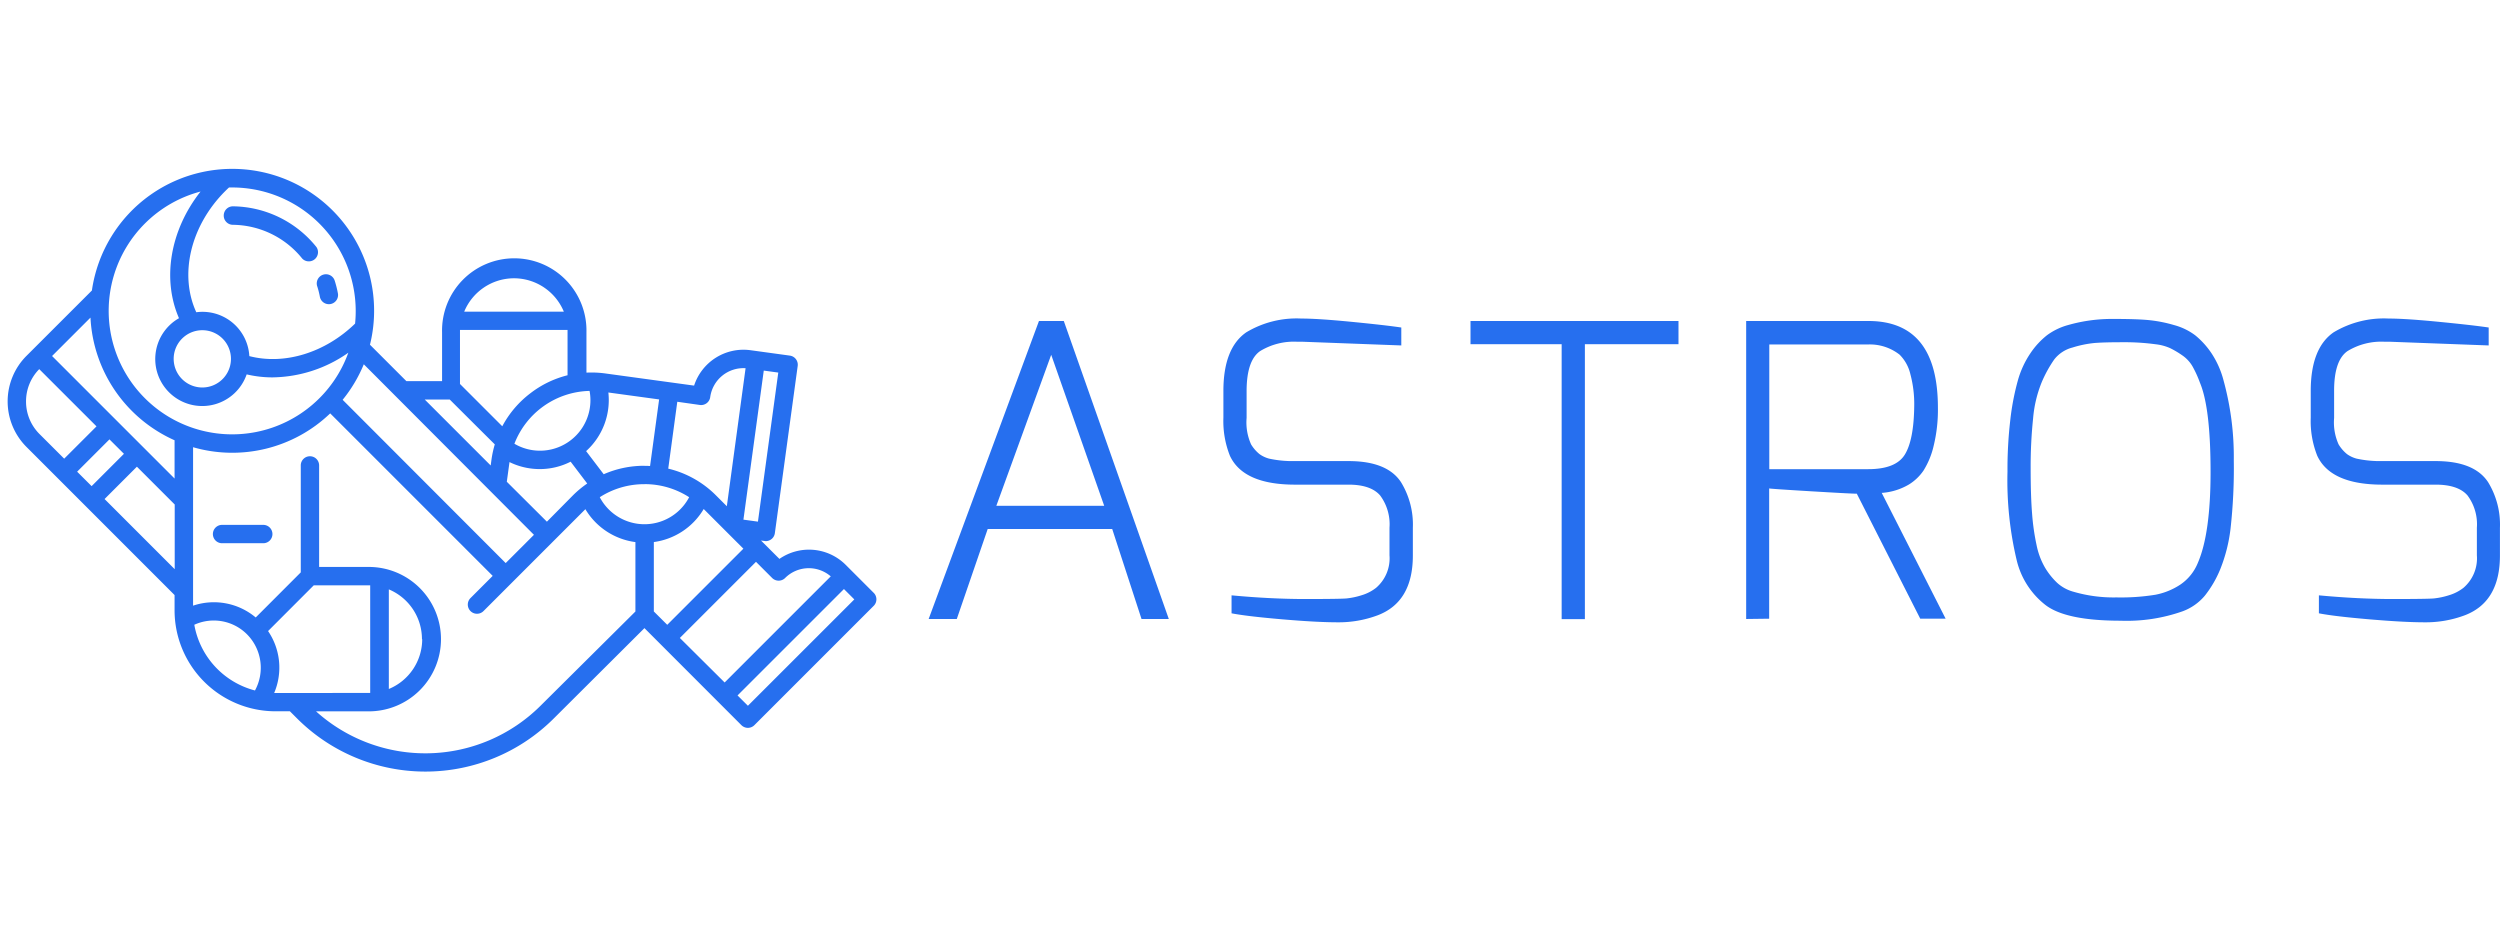 <svg xmlns="http://www.w3.org/2000/svg" xmlns:xlink="http://www.w3.org/1999/xlink" viewBox="3251 114 400 150">
  <defs>
    <style>
      .cls-1 {
        clip-path: url(#clip-Astros);
      }

      .cls-2 {
        fill: #266fef;
      }

      .cls-3 {
        fill: #fff;
      }
    </style>
    <clipPath id="clip-Astros">
      <rect x="3251" y="114" width="400" height="150"/>
    </clipPath>
  </defs>
  <g id="Astros" class="cls-1">
    <rect class="cls-3" x="3251" y="114" width="400" height="150"/>
    <g id="Group_26" data-name="Group 26" transform="translate(3251 114)">
      <path id="Path_6946" data-name="Path 6946" class="cls-2" d="M73.151,26.8a13.67,13.67,0,0,1,.413,1.618,1.469,1.469,0,1,0,2.883-.555,16.675,16.675,0,0,0-.5-1.969,1.469,1.469,0,0,0-2.8.9Z" transform="translate(-22.395 19.007)"/>
      <path id="Path_6947" data-name="Path 6947" class="cls-2" d="M51.08,10.289a1.469,1.469,0,0,0,1.462,1.469,14.422,14.422,0,0,1,11.106,5.414,1.469,1.469,0,0,0,2.267-1.848A17.38,17.38,0,0,0,52.549,8.8h0a1.469,1.469,0,0,0-1.469,1.489Z" transform="translate(-15.281 24.211)"/>
      <path id="Path_6948" data-name="Path 6948" class="cls-2" d="M56.63,84.11H50.039a1.469,1.469,0,1,0,0,2.937H56.63a1.469,1.469,0,0,0,0-2.937Z" transform="translate(-14.47 -0.13)"/>
      <path id="Path_6949" data-name="Path 6949" class="cls-2" d="M138.576,67.8l-4.5-4.5a8.311,8.311,0,0,0-10.6-.947l-2.944-2.937.758.095a1.469,1.469,0,0,0,1.455-1.272l3.655-26.76a1.469,1.469,0,0,0-1.252-1.651l-6.308-.866a8.311,8.311,0,0,0-9.015,5.665L95.613,32.681a16.243,16.243,0,0,0-3.012-.129V26.076a11.553,11.553,0,1,0-23.1,0v7.83H63.784l-5.82-5.82a22.693,22.693,0,1,0-44.492-8.676L3.016,29.859a10.314,10.314,0,0,0,0,14.591L26.7,68.138v2.457A16.162,16.162,0,0,0,42.845,86.736h2.308l1.157,1.157a29.061,29.061,0,0,0,41.054,0L101.88,73.43l15.512,15.525a1.469,1.469,0,0,0,2.078,0l19.1-19.1a1.469,1.469,0,0,0,.007-2.057Zm-35.193,2.964V59.658a10.977,10.977,0,0,0,7.979-5.286l6.348,6.348L105.528,72.9ZM86.274,56.4l-6.416-6.389.426-3.106V46.86a11,11,0,0,0,2.707.914,11.12,11.12,0,0,0,2.145.21A10.889,10.889,0,0,0,90.071,46.8l2.653,3.492a16.317,16.317,0,0,0-2.288,1.9ZM93.1,35.476a8.074,8.074,0,0,1-12.026,8.453A13.211,13.211,0,0,1,93.1,35.476Zm8.8,11.979a16.094,16.094,0,0,0-6.538,1.354l-2.815-3.7a11.011,11.011,0,0,0,3.56-9.38l8.121,1.11-1.448,10.653c-.3-.02-.582-.027-.88-.027Zm0,2.937a13.109,13.109,0,0,1,7.133,2.091,8.074,8.074,0,0,1-14.3,0,13.109,13.109,0,0,1,7.167-2.084Zm18.138,6-2.321-.318,3.255-23.85,2.321.318Zm-9.285-18.666a1.469,1.469,0,0,0,1.651-1.259,5.367,5.367,0,0,1,5.658-4.622l-3,22.083-1.733-1.733a16.033,16.033,0,0,0-7.641-4.284l1.448-10.7ZM83.628,35.855a16.094,16.094,0,0,0-4.494,5.279l-6.768-6.768V25.717H89.577v7.255a16.087,16.087,0,0,0-5.949,2.883Zm-2.619-18.4a8.643,8.643,0,0,1,7.973,5.34H73.043a8.629,8.629,0,0,1,7.972-5.34ZM70.715,36.843s7.154,7.133,7.221,7.187a16.331,16.331,0,0,0-.535,2.477l-.122.9L66.722,36.85h3.993ZM84.2,58.5l-4.521,4.521L53.592,36.9a22.706,22.706,0,0,0,3.384-5.685ZM55.683,22.678a19.834,19.834,0,0,1-.1,2.03c-4.812,4.677-11.316,6.653-16.92,5.2a7.506,7.506,0,0,0-7.533-7.086,7.621,7.621,0,0,0-.954.068c-2.761-6-.948-13.806,4.629-19.383.2-.2.406-.4.609-.582H35.9A19.782,19.782,0,0,1,55.683,22.678ZM31.13,25.764a4.582,4.582,0,1,1-3.242,1.354,4.582,4.582,0,0,1,3.242-1.354ZM30.852,3.586c-4.839,6.132-6.193,13.955-3.445,20.256A7.519,7.519,0,1,0,38.236,32.83a17.881,17.881,0,0,0,4.135.481A21.535,21.535,0,0,0,54.5,29.365,19.755,19.755,0,1,1,30.812,3.586ZM26.724,49.519,7.1,29.893l6.145-6.145A22.726,22.726,0,0,0,26.7,43.374v6.091ZM11.11,48.4l5.171-5.171L18.6,45.54l-5.171,5.171ZM2.935,37.155a7.33,7.33,0,0,1,2.112-5.164l9.164,9.157L9.039,46.318,5.094,42.379a7.336,7.336,0,0,1-2.159-5.225ZM15.5,52.775,20.673,47.6l6.05,6.05V64ZM29.864,72.889A7.5,7.5,0,0,1,38.3,74.432a7.594,7.594,0,0,1,1.266,8.974,13.245,13.245,0,0,1-9.705-10.5ZM42.635,83.812A10.382,10.382,0,0,0,41.66,73.9l7.309-7.316H58V83.8ZM66.322,75.2a8.629,8.629,0,0,1-5.34,7.966V67.231a8.629,8.629,0,0,1,5.3,7.972Zm18.95,10.632a26.124,26.124,0,0,1-35.937.914h8.331a11.553,11.553,0,1,0,0-23.105H49.829V47.361a1.469,1.469,0,0,0-2.937,0V64.51l-7.208,7.215a10.416,10.416,0,0,0-10.023-1.888V44.484A22.618,22.618,0,0,0,51.6,39.07l26,26-3.553,3.553A1.469,1.469,0,0,0,76.129,70.7l16.3-16.3a10.984,10.984,0,0,0,8.006,5.265V70.77Zm22.273-10.829,12.182-12.182,2.585,2.585a1.469,1.469,0,0,0,2.078,0,5.367,5.367,0,0,1,7.3-.257L114.712,82.127Zm10.889,10.849L116.776,84.2,133.8,67.177l1.658,1.658Z" transform="translate(1.231 27.07)"/>
      <path id="Path_6950" data-name="Path 6950" class="cls-2" d="M217.73,83.589,235.38,35.91h3.973l16.8,47.679h-4.365l-4.69-14.4H227.178l-4.947,14.4Zm10.829-18.111h17.258l-8.48-24.161Z" transform="translate(-69.145 15.449)"/>
      <path id="Path_6951" data-name="Path 6951" class="cls-2" d="M299.844,35.33q2.673,0,8.013.521t8.013.914v2.87l-15.695-.589h-.914a10.357,10.357,0,0,0-5.99,1.5q-2.145,1.5-2.152,6.382v4.3a8.568,8.568,0,0,0,.717,4.237,5.942,5.942,0,0,0,1.354,1.563,4.738,4.738,0,0,0,1.53.717,17.637,17.637,0,0,0,4.061.393h8.649q6.186,0,8.4,3.384a13.008,13.008,0,0,1,1.888,7.3v4.426q0,7.445-5.665,9.576a17.752,17.752,0,0,1-6.321,1.11q-3.384,0-9.021-.487t-8-.954V79.619q6.314.589,11.823.589t6.578-.095a12.06,12.06,0,0,0,2.443-.521,7,7,0,0,0,2.274-1.171,6.22,6.22,0,0,0,2.152-5.211v-4.4a7.724,7.724,0,0,0-1.5-5.177q-1.5-1.726-5.056-1.726H298.87q-8.27,0-10.422-4.622a15.017,15.017,0,0,1-1.042-6.091v-4.27q0-6.842,3.648-9.38A15.619,15.619,0,0,1,299.844,35.33Z" transform="translate(-91.662 15.636)"/>
      <path id="Path_6952" data-name="Path 6952" class="cls-2" d="M345.83,39.619V35.91h33.277v3.716H364.13V83.616h-3.716V39.626Z" transform="translate(-110.549 15.449)"/>
      <path id="Path_6953" data-name="Path 6953" class="cls-2" d="M411,83.589V35.91h19.539q11.14,0,11.14,13.874A24.3,24.3,0,0,1,441,55.875a12.9,12.9,0,0,1-1.631,3.973,7.743,7.743,0,0,1-2.315,2.213,9.922,9.922,0,0,1-4.365,1.354l10.226,20.128h-4.061l-10.152-20q-.914,0-7.445-.393t-6.578-.453V83.542Zm26.889-34.083a18.492,18.492,0,0,0-.616-5.083,6.47,6.47,0,0,0-1.726-3.127,7.736,7.736,0,0,0-5.015-1.631H414.7V59.618h15.83q4.426,0,5.861-2.342T437.889,49.507Z" transform="translate(-131.613 15.449)"/>
      <path id="Path_6954" data-name="Path 6954" class="cls-2" d="M472.779,59.851a68.071,68.071,0,0,1,.453-8.3,40.463,40.463,0,0,1,1.2-6.26,14.948,14.948,0,0,1,2.03-4.4,12.669,12.669,0,0,1,2.639-2.863,10.259,10.259,0,0,1,3.384-1.631,25.535,25.535,0,0,1,7.228-.975q3.9,0,5.8.2a22.219,22.219,0,0,1,3.905.778,9.888,9.888,0,0,1,3.384,1.631,13.117,13.117,0,0,1,2.606,2.863,14.45,14.45,0,0,1,1.949,4.4,46.244,46.244,0,0,1,1.631,12.764,87.208,87.208,0,0,1-.521,10.923,25.375,25.375,0,0,1-1.631,6.45,17.427,17.427,0,0,1-2.477,4.264,8.433,8.433,0,0,1-3.58,2.511,26.845,26.845,0,0,1-9.9,1.5q-8.8,0-12.054-2.538a12.859,12.859,0,0,1-4.548-7.039A55.043,55.043,0,0,1,472.779,59.851Zm5.5-14.361a19.626,19.626,0,0,0-1.4,5.827,74.344,74.344,0,0,0-.393,8.013q0,4.433.23,7.262a36.576,36.576,0,0,0,.717,5.015,11.836,11.836,0,0,0,1.354,3.614,11.553,11.553,0,0,0,1.922,2.409,6.315,6.315,0,0,0,2.606,1.435,22.915,22.915,0,0,0,6.9.914,34.672,34.672,0,0,0,6.22-.426,10.97,10.97,0,0,0,4.007-1.631,7.654,7.654,0,0,0,2.8-3.485q2.03-4.69,2.03-14.524,0-10.226-1.692-14.267a17.97,17.97,0,0,0-1.2-2.639,5.475,5.475,0,0,0-1.665-1.78,14.888,14.888,0,0,0-1.922-1.137,7.878,7.878,0,0,0-2.315-.616,36.919,36.919,0,0,0-5.279-.325q-3.066,0-4.562.129a17.521,17.521,0,0,0-3.452.717,5.414,5.414,0,0,0-2.924,1.909,20.109,20.109,0,0,0-1.983,3.587Z" transform="translate(-151.581 15.608)"/>
      <path id="Path_6955" data-name="Path 6955" class="cls-2" d="M556.911,35.33q2.673,0,8.013.521t8.013.914v2.87l-15.695-.589h-.914a10.357,10.357,0,0,0-5.99,1.5q-2.145,1.5-2.132,6.382v4.3a8.568,8.568,0,0,0,.717,4.237,5.943,5.943,0,0,0,1.354,1.563,4.737,4.737,0,0,0,1.53.717,17.637,17.637,0,0,0,4.061.393h8.582q6.186,0,8.4,3.384a13.009,13.009,0,0,1,1.888,7.3v4.426q0,7.445-5.665,9.576a17.752,17.752,0,0,1-6.321,1.11q-3.384,0-9.022-.487t-7.959-.954V79.619q6.314.589,11.823.589t6.578-.095a12.06,12.06,0,0,0,2.443-.521,7,7,0,0,0,2.281-1.171,6.22,6.22,0,0,0,2.152-5.211v-4.4a7.725,7.725,0,0,0-1.5-5.177q-1.5-1.726-5.1-1.726H555.93q-8.27,0-10.422-4.622a15.019,15.019,0,0,1-1.042-6.091v-4.27q0-6.842,3.648-9.38A15.633,15.633,0,0,1,556.911,35.33Z" transform="translate(-174.748 15.636)"/>
    </g>
  </g>
</svg>
